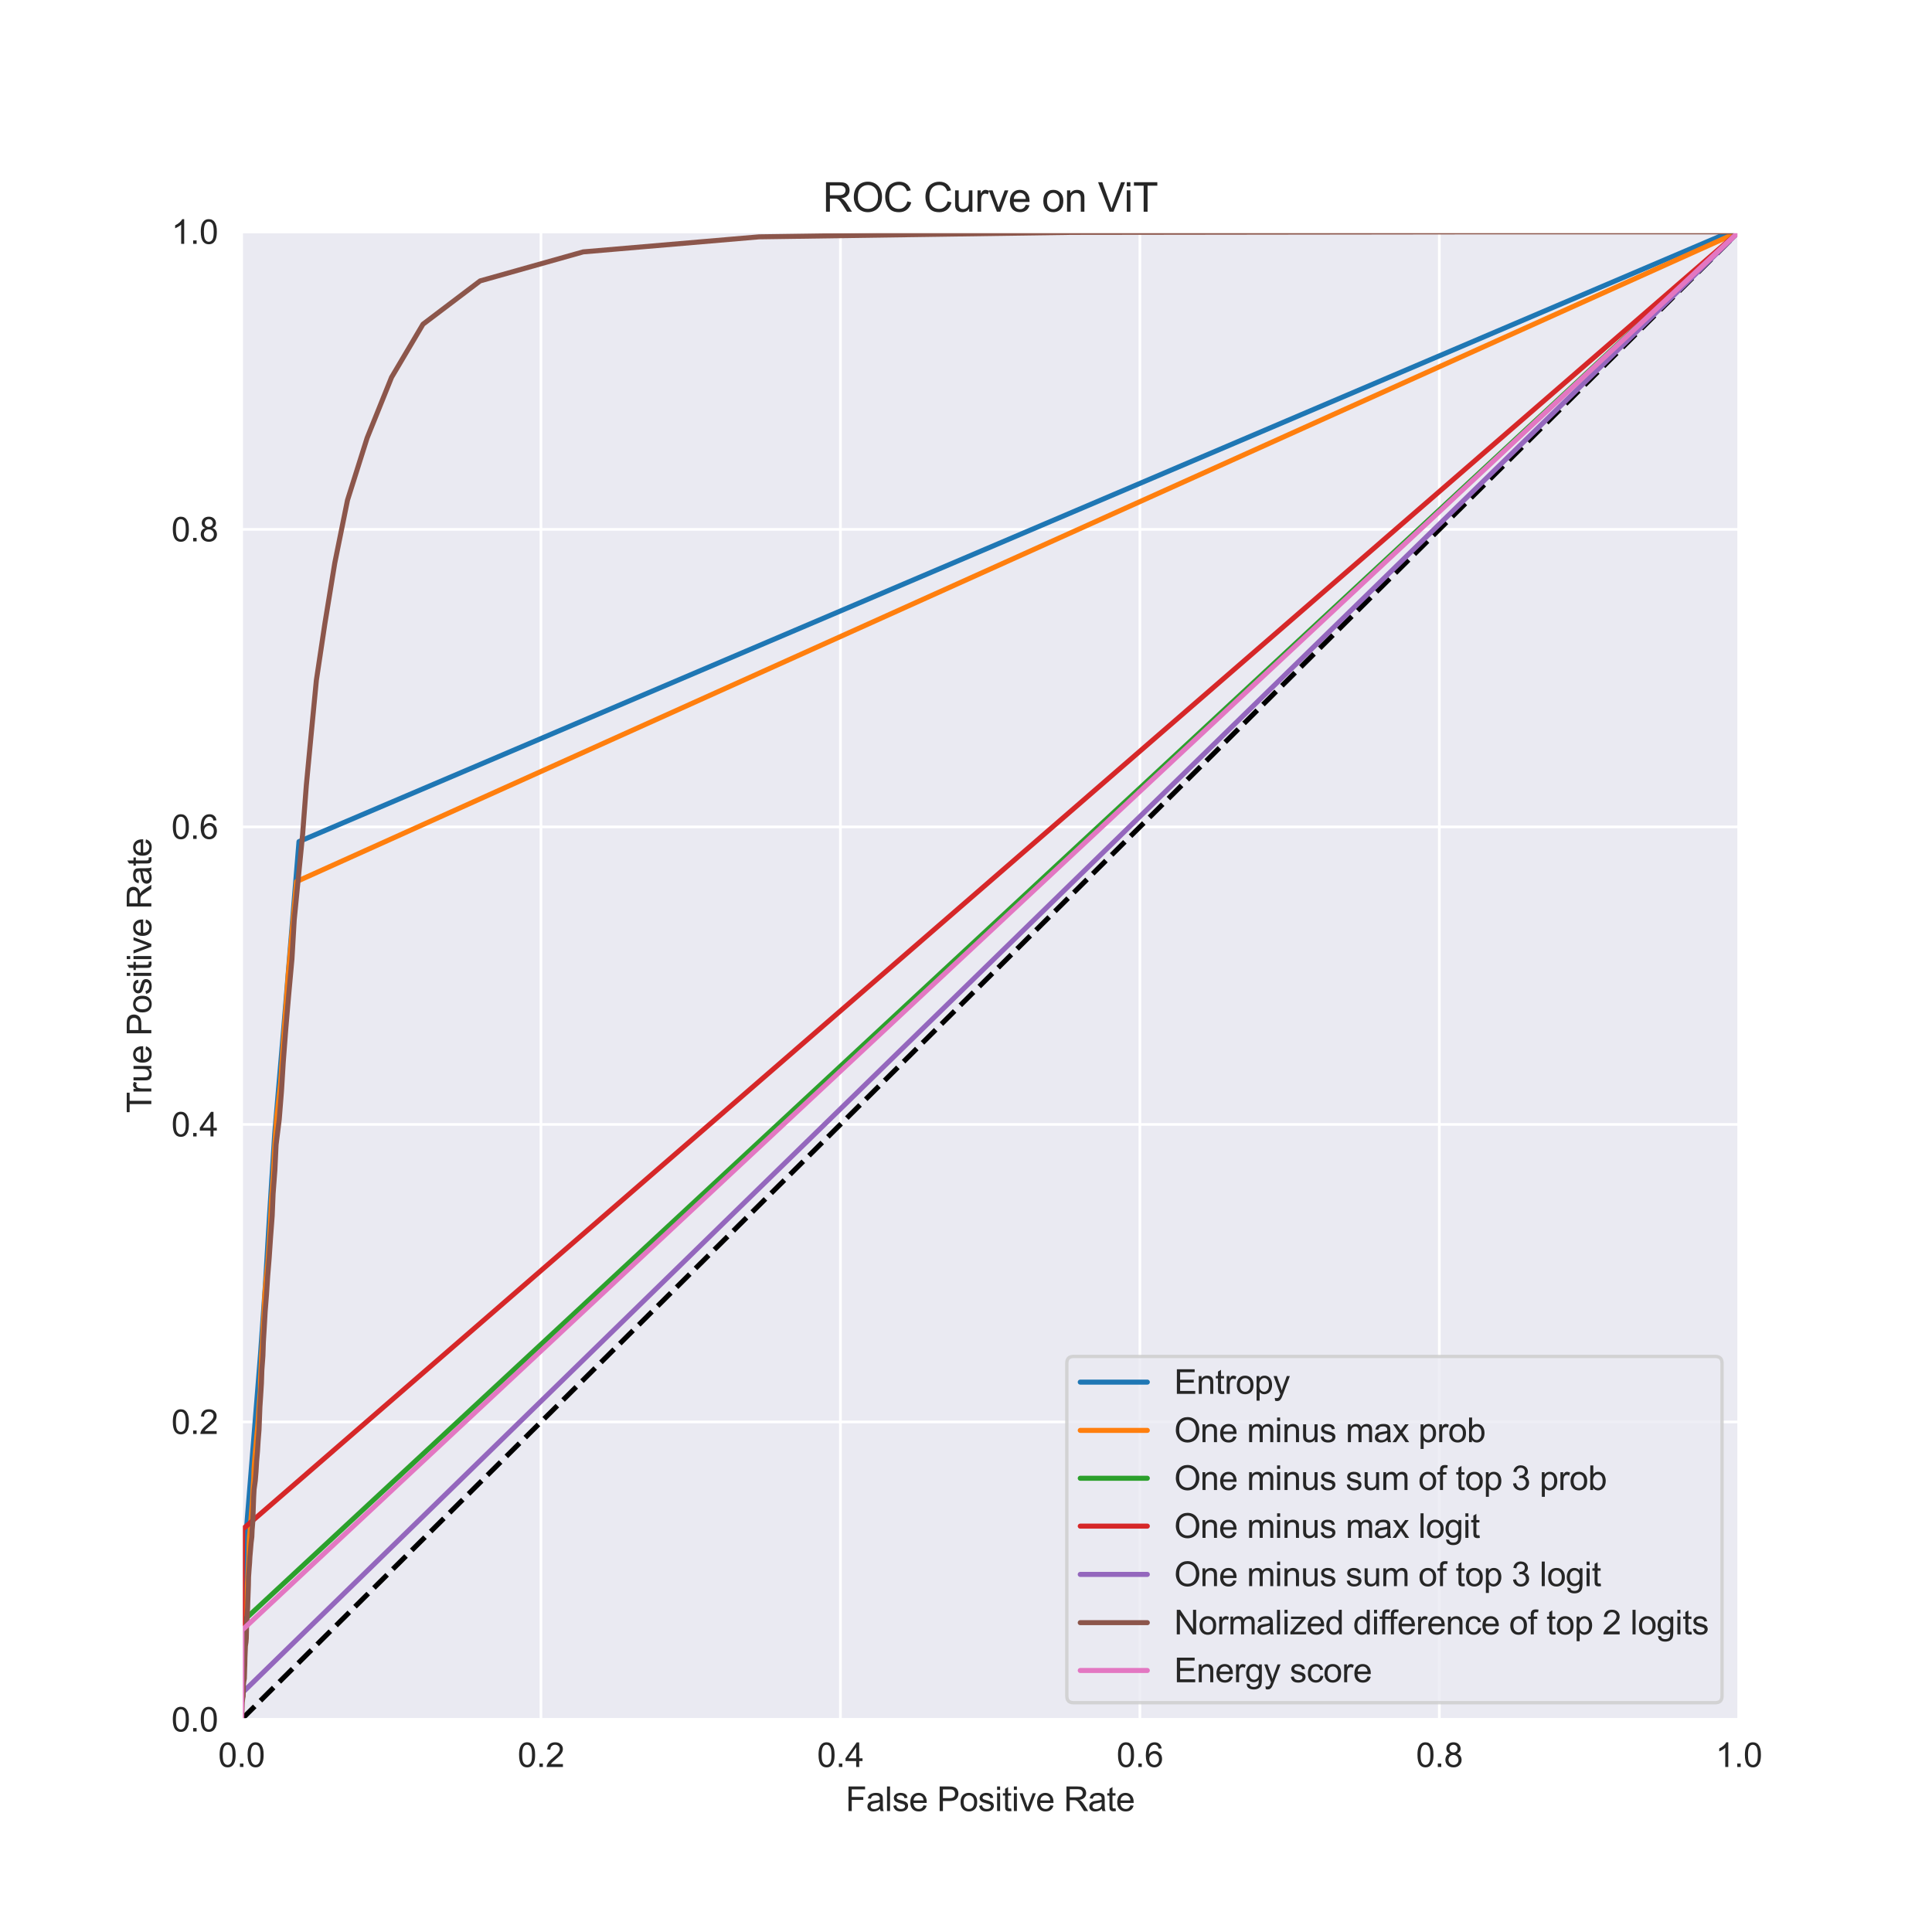 <?xml version="1.0" encoding="utf-8" standalone="no"?>
<!DOCTYPE svg PUBLIC "-//W3C//DTD SVG 1.1//EN"
  "http://www.w3.org/Graphics/SVG/1.1/DTD/svg11.dtd">
<svg xmlns:xlink="http://www.w3.org/1999/xlink" width="576pt" height="576pt" viewBox="0 0 576 576" xmlns="http://www.w3.org/2000/svg" version="1.1">
 <defs>
  <style type="text/css">*{stroke-linejoin: round; stroke-linecap: butt}</style>
 </defs>
 <g id="figure_1">
  <g id="patch_1">
   <path d="M 0 576 
L 576 576 
L 576 0 
L 0 0 
z
" style="fill: #ffffff"/>
  </g>
  <g id="axes_1">
   <g id="patch_2">
    <path d="M 72 512.64 
L 518.4 512.64 
L 518.4 69.12 
L 72 69.12 
z
" style="fill: #eaeaf2"/>
   </g>
   <g id="matplotlib.axis_1">
    <g id="xtick_1">
     <g id="line2d_1">
      <path d="M 72 512.64 
L 72 69.12 
" clip-path="url(#pfc537659c2)" style="fill: none; stroke: #ffffff; stroke-width: 0.8; stroke-linecap: round"/>
     </g>
     <g id="text_1">
      <!-- 0.0 -->
      <g style="fill: #262626" transform="translate(65.05 526.798) scale(0.1 -0.1)">
       <defs>
        <path id="ArialMT-30" d="M 266 2259 
Q 266 3072 433 3567 
Q 600 4063 929 4331 
Q 1259 4600 1759 4600 
Q 2128 4600 2406 4451 
Q 2684 4303 2865 4023 
Q 3047 3744 3150 3342 
Q 3253 2941 3253 2259 
Q 3253 1453 3087 958 
Q 2922 463 2592 192 
Q 2263 -78 1759 -78 
Q 1097 -78 719 397 
Q 266 969 266 2259 
z
M 844 2259 
Q 844 1131 1108 757 
Q 1372 384 1759 384 
Q 2147 384 2411 759 
Q 2675 1134 2675 2259 
Q 2675 3391 2411 3762 
Q 2147 4134 1753 4134 
Q 1366 4134 1134 3806 
Q 844 3388 844 2259 
z
" transform="scale(0.016)"/>
        <path id="ArialMT-2e" d="M 581 0 
L 581 641 
L 1222 641 
L 1222 0 
L 581 0 
z
" transform="scale(0.016)"/>
       </defs>
       <use xlink:href="#ArialMT-30"/>
       <use xlink:href="#ArialMT-2e" x="55.615"/>
       <use xlink:href="#ArialMT-30" x="83.398"/>
      </g>
     </g>
    </g>
    <g id="xtick_2">
     <g id="line2d_2">
      <path d="M 161.28 512.64 
L 161.28 69.12 
" clip-path="url(#pfc537659c2)" style="fill: none; stroke: #ffffff; stroke-width: 0.8; stroke-linecap: round"/>
     </g>
     <g id="text_2">
      <!-- 0.2 -->
      <g style="fill: #262626" transform="translate(154.33 526.798) scale(0.1 -0.1)">
       <defs>
        <path id="ArialMT-32" d="M 3222 541 
L 3222 0 
L 194 0 
Q 188 203 259 391 
Q 375 700 629 1000 
Q 884 1300 1366 1694 
Q 2113 2306 2375 2664 
Q 2638 3022 2638 3341 
Q 2638 3675 2398 3904 
Q 2159 4134 1775 4134 
Q 1369 4134 1125 3890 
Q 881 3647 878 3216 
L 300 3275 
Q 359 3922 746 4261 
Q 1134 4600 1788 4600 
Q 2447 4600 2831 4234 
Q 3216 3869 3216 3328 
Q 3216 3053 3103 2787 
Q 2991 2522 2730 2228 
Q 2469 1934 1863 1422 
Q 1356 997 1212 845 
Q 1069 694 975 541 
L 3222 541 
z
" transform="scale(0.016)"/>
       </defs>
       <use xlink:href="#ArialMT-30"/>
       <use xlink:href="#ArialMT-2e" x="55.615"/>
       <use xlink:href="#ArialMT-32" x="83.398"/>
      </g>
     </g>
    </g>
    <g id="xtick_3">
     <g id="line2d_3">
      <path d="M 250.56 512.64 
L 250.56 69.12 
" clip-path="url(#pfc537659c2)" style="fill: none; stroke: #ffffff; stroke-width: 0.8; stroke-linecap: round"/>
     </g>
     <g id="text_3">
      <!-- 0.4 -->
      <g style="fill: #262626" transform="translate(243.61 526.798) scale(0.1 -0.1)">
       <defs>
        <path id="ArialMT-34" d="M 2069 0 
L 2069 1097 
L 81 1097 
L 81 1613 
L 2172 4581 
L 2631 4581 
L 2631 1613 
L 3250 1613 
L 3250 1097 
L 2631 1097 
L 2631 0 
L 2069 0 
z
M 2069 1613 
L 2069 3678 
L 634 1613 
L 2069 1613 
z
" transform="scale(0.016)"/>
       </defs>
       <use xlink:href="#ArialMT-30"/>
       <use xlink:href="#ArialMT-2e" x="55.615"/>
       <use xlink:href="#ArialMT-34" x="83.398"/>
      </g>
     </g>
    </g>
    <g id="xtick_4">
     <g id="line2d_4">
      <path d="M 339.84 512.64 
L 339.84 69.12 
" clip-path="url(#pfc537659c2)" style="fill: none; stroke: #ffffff; stroke-width: 0.8; stroke-linecap: round"/>
     </g>
     <g id="text_4">
      <!-- 0.6 -->
      <g style="fill: #262626" transform="translate(332.89 526.798) scale(0.1 -0.1)">
       <defs>
        <path id="ArialMT-36" d="M 3184 3459 
L 2625 3416 
Q 2550 3747 2413 3897 
Q 2184 4138 1850 4138 
Q 1581 4138 1378 3988 
Q 1113 3794 959 3422 
Q 806 3050 800 2363 
Q 1003 2672 1297 2822 
Q 1591 2972 1913 2972 
Q 2475 2972 2870 2558 
Q 3266 2144 3266 1488 
Q 3266 1056 3080 686 
Q 2894 316 2569 119 
Q 2244 -78 1831 -78 
Q 1128 -78 684 439 
Q 241 956 241 2144 
Q 241 3472 731 4075 
Q 1159 4600 1884 4600 
Q 2425 4600 2770 4297 
Q 3116 3994 3184 3459 
z
M 888 1484 
Q 888 1194 1011 928 
Q 1134 663 1356 523 
Q 1578 384 1822 384 
Q 2178 384 2434 671 
Q 2691 959 2691 1453 
Q 2691 1928 2437 2201 
Q 2184 2475 1800 2475 
Q 1419 2475 1153 2201 
Q 888 1928 888 1484 
z
" transform="scale(0.016)"/>
       </defs>
       <use xlink:href="#ArialMT-30"/>
       <use xlink:href="#ArialMT-2e" x="55.615"/>
       <use xlink:href="#ArialMT-36" x="83.398"/>
      </g>
     </g>
    </g>
    <g id="xtick_5">
     <g id="line2d_5">
      <path d="M 429.12 512.64 
L 429.12 69.12 
" clip-path="url(#pfc537659c2)" style="fill: none; stroke: #ffffff; stroke-width: 0.8; stroke-linecap: round"/>
     </g>
     <g id="text_5">
      <!-- 0.8 -->
      <g style="fill: #262626" transform="translate(422.17 526.798) scale(0.1 -0.1)">
       <defs>
        <path id="ArialMT-38" d="M 1131 2484 
Q 781 2613 612 2850 
Q 444 3088 444 3419 
Q 444 3919 803 4259 
Q 1163 4600 1759 4600 
Q 2359 4600 2725 4251 
Q 3091 3903 3091 3403 
Q 3091 3084 2923 2848 
Q 2756 2613 2416 2484 
Q 2838 2347 3058 2040 
Q 3278 1734 3278 1309 
Q 3278 722 2862 322 
Q 2447 -78 1769 -78 
Q 1091 -78 675 323 
Q 259 725 259 1325 
Q 259 1772 486 2073 
Q 713 2375 1131 2484 
z
M 1019 3438 
Q 1019 3113 1228 2906 
Q 1438 2700 1772 2700 
Q 2097 2700 2305 2904 
Q 2513 3109 2513 3406 
Q 2513 3716 2298 3927 
Q 2084 4138 1766 4138 
Q 1444 4138 1231 3931 
Q 1019 3725 1019 3438 
z
M 838 1322 
Q 838 1081 952 856 
Q 1066 631 1291 507 
Q 1516 384 1775 384 
Q 2178 384 2440 643 
Q 2703 903 2703 1303 
Q 2703 1709 2433 1975 
Q 2163 2241 1756 2241 
Q 1359 2241 1098 1978 
Q 838 1716 838 1322 
z
" transform="scale(0.016)"/>
       </defs>
       <use xlink:href="#ArialMT-30"/>
       <use xlink:href="#ArialMT-2e" x="55.615"/>
       <use xlink:href="#ArialMT-38" x="83.398"/>
      </g>
     </g>
    </g>
    <g id="xtick_6">
     <g id="line2d_6">
      <path d="M 518.4 512.64 
L 518.4 69.12 
" clip-path="url(#pfc537659c2)" style="fill: none; stroke: #ffffff; stroke-width: 0.8; stroke-linecap: round"/>
     </g>
     <g id="text_6">
      <!-- 1.0 -->
      <g style="fill: #262626" transform="translate(511.45 526.798) scale(0.1 -0.1)">
       <defs>
        <path id="ArialMT-31" d="M 2384 0 
L 1822 0 
L 1822 3584 
Q 1619 3391 1289 3197 
Q 959 3003 697 2906 
L 697 3450 
Q 1169 3672 1522 3987 
Q 1875 4303 2022 4600 
L 2384 4600 
L 2384 0 
z
" transform="scale(0.016)"/>
       </defs>
       <use xlink:href="#ArialMT-31"/>
       <use xlink:href="#ArialMT-2e" x="55.615"/>
       <use xlink:href="#ArialMT-30" x="83.398"/>
      </g>
     </g>
    </g>
    <g id="text_7">
     <!-- False Positive Rate -->
     <g style="fill: #262626" transform="translate(252.128 539.943) scale(0.1 -0.1)">
      <defs>
       <path id="ArialMT-46" d="M 525 0 
L 525 4581 
L 3616 4581 
L 3616 4041 
L 1131 4041 
L 1131 2622 
L 3281 2622 
L 3281 2081 
L 1131 2081 
L 1131 0 
L 525 0 
z
" transform="scale(0.016)"/>
       <path id="ArialMT-61" d="M 2588 409 
Q 2275 144 1986 34 
Q 1697 -75 1366 -75 
Q 819 -75 525 192 
Q 231 459 231 875 
Q 231 1119 342 1320 
Q 453 1522 633 1644 
Q 813 1766 1038 1828 
Q 1203 1872 1538 1913 
Q 2219 1994 2541 2106 
Q 2544 2222 2544 2253 
Q 2544 2597 2384 2738 
Q 2169 2928 1744 2928 
Q 1347 2928 1158 2789 
Q 969 2650 878 2297 
L 328 2372 
Q 403 2725 575 2942 
Q 747 3159 1072 3276 
Q 1397 3394 1825 3394 
Q 2250 3394 2515 3294 
Q 2781 3194 2906 3042 
Q 3031 2891 3081 2659 
Q 3109 2516 3109 2141 
L 3109 1391 
Q 3109 606 3145 398 
Q 3181 191 3288 0 
L 2700 0 
Q 2613 175 2588 409 
z
M 2541 1666 
Q 2234 1541 1622 1453 
Q 1275 1403 1131 1340 
Q 988 1278 909 1158 
Q 831 1038 831 891 
Q 831 666 1001 516 
Q 1172 366 1500 366 
Q 1825 366 2078 508 
Q 2331 650 2450 897 
Q 2541 1088 2541 1459 
L 2541 1666 
z
" transform="scale(0.016)"/>
       <path id="ArialMT-6c" d="M 409 0 
L 409 4581 
L 972 4581 
L 972 0 
L 409 0 
z
" transform="scale(0.016)"/>
       <path id="ArialMT-73" d="M 197 991 
L 753 1078 
Q 800 744 1014 566 
Q 1228 388 1613 388 
Q 2000 388 2187 545 
Q 2375 703 2375 916 
Q 2375 1106 2209 1216 
Q 2094 1291 1634 1406 
Q 1016 1563 777 1677 
Q 538 1791 414 1992 
Q 291 2194 291 2438 
Q 291 2659 392 2848 
Q 494 3038 669 3163 
Q 800 3259 1026 3326 
Q 1253 3394 1513 3394 
Q 1903 3394 2198 3281 
Q 2494 3169 2634 2976 
Q 2775 2784 2828 2463 
L 2278 2388 
Q 2241 2644 2061 2787 
Q 1881 2931 1553 2931 
Q 1166 2931 1000 2803 
Q 834 2675 834 2503 
Q 834 2394 903 2306 
Q 972 2216 1119 2156 
Q 1203 2125 1616 2013 
Q 2213 1853 2448 1751 
Q 2684 1650 2818 1456 
Q 2953 1263 2953 975 
Q 2953 694 2789 445 
Q 2625 197 2315 61 
Q 2006 -75 1616 -75 
Q 969 -75 630 194 
Q 291 463 197 991 
z
" transform="scale(0.016)"/>
       <path id="ArialMT-65" d="M 2694 1069 
L 3275 997 
Q 3138 488 2766 206 
Q 2394 -75 1816 -75 
Q 1088 -75 661 373 
Q 234 822 234 1631 
Q 234 2469 665 2931 
Q 1097 3394 1784 3394 
Q 2450 3394 2872 2941 
Q 3294 2488 3294 1666 
Q 3294 1616 3291 1516 
L 816 1516 
Q 847 969 1125 678 
Q 1403 388 1819 388 
Q 2128 388 2347 550 
Q 2566 713 2694 1069 
z
M 847 1978 
L 2700 1978 
Q 2663 2397 2488 2606 
Q 2219 2931 1791 2931 
Q 1403 2931 1139 2672 
Q 875 2413 847 1978 
z
" transform="scale(0.016)"/>
       <path id="ArialMT-20" transform="scale(0.016)"/>
       <path id="ArialMT-50" d="M 494 0 
L 494 4581 
L 2222 4581 
Q 2678 4581 2919 4538 
Q 3256 4481 3484 4323 
Q 3713 4166 3852 3881 
Q 3991 3597 3991 3256 
Q 3991 2672 3619 2267 
Q 3247 1863 2275 1863 
L 1100 1863 
L 1100 0 
L 494 0 
z
M 1100 2403 
L 2284 2403 
Q 2872 2403 3119 2622 
Q 3366 2841 3366 3238 
Q 3366 3525 3220 3729 
Q 3075 3934 2838 4000 
Q 2684 4041 2272 4041 
L 1100 4041 
L 1100 2403 
z
" transform="scale(0.016)"/>
       <path id="ArialMT-6f" d="M 213 1659 
Q 213 2581 725 3025 
Q 1153 3394 1769 3394 
Q 2453 3394 2887 2945 
Q 3322 2497 3322 1706 
Q 3322 1066 3130 698 
Q 2938 331 2570 128 
Q 2203 -75 1769 -75 
Q 1072 -75 642 372 
Q 213 819 213 1659 
z
M 791 1659 
Q 791 1022 1069 705 
Q 1347 388 1769 388 
Q 2188 388 2466 706 
Q 2744 1025 2744 1678 
Q 2744 2294 2464 2611 
Q 2184 2928 1769 2928 
Q 1347 2928 1069 2612 
Q 791 2297 791 1659 
z
" transform="scale(0.016)"/>
       <path id="ArialMT-69" d="M 425 3934 
L 425 4581 
L 988 4581 
L 988 3934 
L 425 3934 
z
M 425 0 
L 425 3319 
L 988 3319 
L 988 0 
L 425 0 
z
" transform="scale(0.016)"/>
       <path id="ArialMT-74" d="M 1650 503 
L 1731 6 
Q 1494 -44 1306 -44 
Q 1000 -44 831 53 
Q 663 150 594 308 
Q 525 466 525 972 
L 525 2881 
L 113 2881 
L 113 3319 
L 525 3319 
L 525 4141 
L 1084 4478 
L 1084 3319 
L 1650 3319 
L 1650 2881 
L 1084 2881 
L 1084 941 
Q 1084 700 1114 631 
Q 1144 563 1211 522 
Q 1278 481 1403 481 
Q 1497 481 1650 503 
z
" transform="scale(0.016)"/>
       <path id="ArialMT-76" d="M 1344 0 
L 81 3319 
L 675 3319 
L 1388 1331 
Q 1503 1009 1600 663 
Q 1675 925 1809 1294 
L 2547 3319 
L 3125 3319 
L 1869 0 
L 1344 0 
z
" transform="scale(0.016)"/>
       <path id="ArialMT-52" d="M 503 0 
L 503 4581 
L 2534 4581 
Q 3147 4581 3465 4457 
Q 3784 4334 3975 4021 
Q 4166 3709 4166 3331 
Q 4166 2844 3850 2509 
Q 3534 2175 2875 2084 
Q 3116 1969 3241 1856 
Q 3506 1613 3744 1247 
L 4541 0 
L 3778 0 
L 3172 953 
Q 2906 1366 2734 1584 
Q 2563 1803 2427 1890 
Q 2291 1978 2150 2013 
Q 2047 2034 1813 2034 
L 1109 2034 
L 1109 0 
L 503 0 
z
M 1109 2559 
L 2413 2559 
Q 2828 2559 3062 2645 
Q 3297 2731 3419 2920 
Q 3541 3109 3541 3331 
Q 3541 3656 3305 3865 
Q 3069 4075 2559 4075 
L 1109 4075 
L 1109 2559 
z
" transform="scale(0.016)"/>
      </defs>
      <use xlink:href="#ArialMT-46"/>
      <use xlink:href="#ArialMT-61" x="61.084"/>
      <use xlink:href="#ArialMT-6c" x="116.699"/>
      <use xlink:href="#ArialMT-73" x="138.916"/>
      <use xlink:href="#ArialMT-65" x="188.916"/>
      <use xlink:href="#ArialMT-20" x="244.531"/>
      <use xlink:href="#ArialMT-50" x="272.314"/>
      <use xlink:href="#ArialMT-6f" x="339.014"/>
      <use xlink:href="#ArialMT-73" x="394.629"/>
      <use xlink:href="#ArialMT-69" x="444.629"/>
      <use xlink:href="#ArialMT-74" x="466.846"/>
      <use xlink:href="#ArialMT-69" x="494.629"/>
      <use xlink:href="#ArialMT-76" x="516.846"/>
      <use xlink:href="#ArialMT-65" x="566.846"/>
      <use xlink:href="#ArialMT-20" x="622.461"/>
      <use xlink:href="#ArialMT-52" x="650.244"/>
      <use xlink:href="#ArialMT-61" x="722.461"/>
      <use xlink:href="#ArialMT-74" x="778.076"/>
      <use xlink:href="#ArialMT-65" x="805.859"/>
     </g>
    </g>
   </g>
   <g id="matplotlib.axis_2">
    <g id="ytick_1">
     <g id="line2d_7">
      <path d="M 72 512.64 
L 518.4 512.64 
" clip-path="url(#pfc537659c2)" style="fill: none; stroke: #ffffff; stroke-width: 0.8; stroke-linecap: round"/>
     </g>
     <g id="text_8">
      <!-- 0.0 -->
      <g style="fill: #262626" transform="translate(51.1 516.219) scale(0.1 -0.1)">
       <use xlink:href="#ArialMT-30"/>
       <use xlink:href="#ArialMT-2e" x="55.615"/>
       <use xlink:href="#ArialMT-30" x="83.398"/>
      </g>
     </g>
    </g>
    <g id="ytick_2">
     <g id="line2d_8">
      <path d="M 72 423.936 
L 518.4 423.936 
" clip-path="url(#pfc537659c2)" style="fill: none; stroke: #ffffff; stroke-width: 0.8; stroke-linecap: round"/>
     </g>
     <g id="text_9">
      <!-- 0.2 -->
      <g style="fill: #262626" transform="translate(51.1 427.515) scale(0.1 -0.1)">
       <use xlink:href="#ArialMT-30"/>
       <use xlink:href="#ArialMT-2e" x="55.615"/>
       <use xlink:href="#ArialMT-32" x="83.398"/>
      </g>
     </g>
    </g>
    <g id="ytick_3">
     <g id="line2d_9">
      <path d="M 72 335.232 
L 518.4 335.232 
" clip-path="url(#pfc537659c2)" style="fill: none; stroke: #ffffff; stroke-width: 0.8; stroke-linecap: round"/>
     </g>
     <g id="text_10">
      <!-- 0.4 -->
      <g style="fill: #262626" transform="translate(51.1 338.811) scale(0.1 -0.1)">
       <use xlink:href="#ArialMT-30"/>
       <use xlink:href="#ArialMT-2e" x="55.615"/>
       <use xlink:href="#ArialMT-34" x="83.398"/>
      </g>
     </g>
    </g>
    <g id="ytick_4">
     <g id="line2d_10">
      <path d="M 72 246.528 
L 518.4 246.528 
" clip-path="url(#pfc537659c2)" style="fill: none; stroke: #ffffff; stroke-width: 0.8; stroke-linecap: round"/>
     </g>
     <g id="text_11">
      <!-- 0.6 -->
      <g style="fill: #262626" transform="translate(51.1 250.107) scale(0.1 -0.1)">
       <use xlink:href="#ArialMT-30"/>
       <use xlink:href="#ArialMT-2e" x="55.615"/>
       <use xlink:href="#ArialMT-36" x="83.398"/>
      </g>
     </g>
    </g>
    <g id="ytick_5">
     <g id="line2d_11">
      <path d="M 72 157.824 
L 518.4 157.824 
" clip-path="url(#pfc537659c2)" style="fill: none; stroke: #ffffff; stroke-width: 0.8; stroke-linecap: round"/>
     </g>
     <g id="text_12">
      <!-- 0.8 -->
      <g style="fill: #262626" transform="translate(51.1 161.403) scale(0.1 -0.1)">
       <use xlink:href="#ArialMT-30"/>
       <use xlink:href="#ArialMT-2e" x="55.615"/>
       <use xlink:href="#ArialMT-38" x="83.398"/>
      </g>
     </g>
    </g>
    <g id="ytick_6">
     <g id="line2d_12">
      <path d="M 72 69.12 
L 518.4 69.12 
" clip-path="url(#pfc537659c2)" style="fill: none; stroke: #ffffff; stroke-width: 0.8; stroke-linecap: round"/>
     </g>
     <g id="text_13">
      <!-- 1.0 -->
      <g style="fill: #262626" transform="translate(51.1 72.699) scale(0.1 -0.1)">
       <use xlink:href="#ArialMT-31"/>
       <use xlink:href="#ArialMT-2e" x="55.615"/>
       <use xlink:href="#ArialMT-30" x="83.398"/>
      </g>
     </g>
    </g>
    <g id="text_14">
     <!-- True Positive Rate -->
     <g style="fill: #262626" transform="translate(45.112 331.818) rotate(-90) scale(0.1 -0.1)">
      <defs>
       <path id="ArialMT-54" d="M 1659 0 
L 1659 4041 
L 150 4041 
L 150 4581 
L 3781 4581 
L 3781 4041 
L 2266 4041 
L 2266 0 
L 1659 0 
z
" transform="scale(0.016)"/>
       <path id="ArialMT-72" d="M 416 0 
L 416 3319 
L 922 3319 
L 922 2816 
Q 1116 3169 1280 3281 
Q 1444 3394 1641 3394 
Q 1925 3394 2219 3213 
L 2025 2691 
Q 1819 2813 1613 2813 
Q 1428 2813 1281 2702 
Q 1134 2591 1072 2394 
Q 978 2094 978 1738 
L 978 0 
L 416 0 
z
" transform="scale(0.016)"/>
       <path id="ArialMT-75" d="M 2597 0 
L 2597 488 
Q 2209 -75 1544 -75 
Q 1250 -75 995 37 
Q 741 150 617 320 
Q 494 491 444 738 
Q 409 903 409 1263 
L 409 3319 
L 972 3319 
L 972 1478 
Q 972 1038 1006 884 
Q 1059 663 1231 536 
Q 1403 409 1656 409 
Q 1909 409 2131 539 
Q 2353 669 2445 892 
Q 2538 1116 2538 1541 
L 2538 3319 
L 3100 3319 
L 3100 0 
L 2597 0 
z
" transform="scale(0.016)"/>
      </defs>
      <use xlink:href="#ArialMT-54"/>
      <use xlink:href="#ArialMT-72" x="57.334"/>
      <use xlink:href="#ArialMT-75" x="90.635"/>
      <use xlink:href="#ArialMT-65" x="146.25"/>
      <use xlink:href="#ArialMT-20" x="201.865"/>
      <use xlink:href="#ArialMT-50" x="229.648"/>
      <use xlink:href="#ArialMT-6f" x="296.348"/>
      <use xlink:href="#ArialMT-73" x="351.963"/>
      <use xlink:href="#ArialMT-69" x="401.963"/>
      <use xlink:href="#ArialMT-74" x="424.18"/>
      <use xlink:href="#ArialMT-69" x="451.963"/>
      <use xlink:href="#ArialMT-76" x="474.18"/>
      <use xlink:href="#ArialMT-65" x="524.18"/>
      <use xlink:href="#ArialMT-20" x="579.795"/>
      <use xlink:href="#ArialMT-52" x="607.578"/>
      <use xlink:href="#ArialMT-61" x="679.795"/>
      <use xlink:href="#ArialMT-74" x="735.41"/>
      <use xlink:href="#ArialMT-65" x="763.193"/>
     </g>
    </g>
   </g>
   <g id="PolyCollection_1">
    <path d="M 72 512.533 
L 72 512.639 
L 72.045 509.622 
L 72.045 504.764 
L 72.045 504.764 
L 72 512.533 
z
" clip-path="url(#pfc537659c2)" style="fill: #1f77b4; fill-opacity: 0.2; stroke: #1f77b4; stroke-opacity: 0.2"/>
    <path d="M 515.9 69.12 
L 515.9 69.12 
L 515.9 69.12 
L 515.9 69.12 
z
" clip-path="url(#pfc537659c2)" style="fill: #1f77b4; fill-opacity: 0.2; stroke: #1f77b4; stroke-opacity: 0.2"/>
   </g>
   <g id="PolyCollection_2">
    <path d="M 72 511.95 
L 72 512.47 
L 72.045 508.566 
L 72.134 507.4 
L 72.179 504.562 
L 72.268 502.249 
L 72.268 500.766 
L 72.268 500.766 
L 72.179 503.484 
L 72.134 505.727 
L 72.045 508.002 
L 72 511.95 
z
" clip-path="url(#pfc537659c2)" style="fill: #ff7f0e; fill-opacity: 0.2; stroke: #ff7f0e; stroke-opacity: 0.2"/>
    <path d="M 74.187 463.371 
L 74.187 465.912 
L 74.187 463.371 
L 74.187 463.371 
z
" clip-path="url(#pfc537659c2)" style="fill: #ff7f0e; fill-opacity: 0.2; stroke: #ff7f0e; stroke-opacity: 0.2"/>
   </g>
   <g id="PolyCollection_3">
    <path d="M 72 512.588 
L 72 512.639 
L 72.045 511.411 
L 72.045 507.223 
L 72.045 507.223 
L 72 512.588 
z
" clip-path="url(#pfc537659c2)" style="fill: #2ca02c; fill-opacity: 0.2; stroke: #2ca02c; stroke-opacity: 0.2"/>
    <path d="M 518.4 69.12 
L 518.4 69.12 
L 518.4 69.12 
L 518.4 69.12 
z
" clip-path="url(#pfc537659c2)" style="fill: #2ca02c; fill-opacity: 0.2; stroke: #2ca02c; stroke-opacity: 0.2"/>
   </g>
   <g id="PolyCollection_4">
    <defs>
     <path id="m43e3da92d1" d="M 72 -63.739 
L 72 -63.543 
L 72.045 -66.309 
L 72.089 -71.51 
L 72.134 -80.951 
L 72.134 -90.628 
L 72.134 -90.628 
L 72.089 -75.009 
L 72.045 -67.662 
L 72 -63.739 
z
" style="stroke: #d62728; stroke-opacity: 0.2"/>
    </defs>
    <g clip-path="url(#pfc537659c2)">
     <use xlink:href="#m43e3da92d1" x="0" y="576" style="fill: #d62728; fill-opacity: 0.2; stroke: #d62728; stroke-opacity: 0.2"/>
    </g>
   </g>
   <g id="PolyCollection_5">
    <path d="M 72 511.909 
L 72 512.208 
L 72 511.909 
L 72 511.909 
z
" clip-path="url(#pfc537659c2)" style="fill: #9467bd; fill-opacity: 0.2; stroke: #9467bd; stroke-opacity: 0.2"/>
    <path d="M 72.089 501.767 
L 72.089 507.242 
L 72.089 501.767 
L 72.089 501.767 
z
" clip-path="url(#pfc537659c2)" style="fill: #9467bd; fill-opacity: 0.2; stroke: #9467bd; stroke-opacity: 0.2"/>
   </g>
   <g id="PolyCollection_6">
    <path d="M 72.134 510.321 
L 72.134 511.195 
L 72.179 509.485 
L 72.223 507.913 
L 72.223 507.235 
L 72.223 507.235 
L 72.179 508.655 
L 72.134 510.321 
z
" clip-path="url(#pfc537659c2)" style="fill: #8c564b; fill-opacity: 0.2; stroke: #8c564b; stroke-opacity: 0.2"/>
    <path d="M 72.536 503.111 
L 72.536 504.809 
L 72.536 503.111 
L 72.536 503.111 
z
" clip-path="url(#pfc537659c2)" style="fill: #8c564b; fill-opacity: 0.2; stroke: #8c564b; stroke-opacity: 0.2"/>
    <path d="M 72.893 498.428 
L 72.893 499.48 
L 72.893 498.428 
L 72.893 498.428 
z
" clip-path="url(#pfc537659c2)" style="fill: #8c564b; fill-opacity: 0.2; stroke: #8c564b; stroke-opacity: 0.2"/>
    <path d="M 73.027 492.948 
L 73.027 495.235 
L 73.027 492.948 
L 73.027 492.948 
z
" clip-path="url(#pfc537659c2)" style="fill: #8c564b; fill-opacity: 0.2; stroke: #8c564b; stroke-opacity: 0.2"/>
    <path d="M 73.473 486.13 
L 73.473 487.334 
L 73.473 486.13 
L 73.473 486.13 
z
" clip-path="url(#pfc537659c2)" style="fill: #8c564b; fill-opacity: 0.2; stroke: #8c564b; stroke-opacity: 0.2"/>
    <path d="M 73.964 474.276 
L 73.964 475.929 
L 73.964 474.276 
L 73.964 474.276 
z
" clip-path="url(#pfc537659c2)" style="fill: #8c564b; fill-opacity: 0.2; stroke: #8c564b; stroke-opacity: 0.2"/>
    <path d="M 74.098 469.447 
L 74.098 471.019 
L 74.098 469.447 
L 74.098 469.447 
z
" clip-path="url(#pfc537659c2)" style="fill: #8c564b; fill-opacity: 0.2; stroke: #8c564b; stroke-opacity: 0.2"/>
    <path d="M 518.4 69.12 
L 518.4 69.12 
L 518.4 69.12 
L 518.4 69.12 
z
" clip-path="url(#pfc537659c2)" style="fill: #8c564b; fill-opacity: 0.2; stroke: #8c564b; stroke-opacity: 0.2"/>
   </g>
   <g id="PolyCollection_7">
    <path d="M 72 512.51 
L 72 512.611 
L 72 512.51 
L 72 512.51 
z
" clip-path="url(#pfc537659c2)" style="fill: #e377c2; fill-opacity: 0.2; stroke: #e377c2; stroke-opacity: 0.2"/>
    <path d="M 72.089 499.322 
L 72.089 508.376 
L 72.089 499.322 
L 72.089 499.322 
z
" clip-path="url(#pfc537659c2)" style="fill: #e377c2; fill-opacity: 0.2; stroke: #e377c2; stroke-opacity: 0.2"/>
   </g>
   <g id="line2d_13">
    <path d="M 72 512.64 
L 518.4 69.12 
" clip-path="url(#pfc537659c2)" style="fill: none; stroke-dasharray: 5.55,2.4; stroke-dashoffset: 0; stroke: #000000; stroke-width: 1.5"/>
   </g>
   <g id="line2d_14">
    <path d="M 72 512.598 
L 72.045 507.768 
L 72.179 499.949 
L 72.402 492.625 
L 72.714 484.179 
L 72.804 473.927 
L 73.428 456.547 
L 75.928 425.526 
L 77.669 403.743 
L 79.098 383.474 
L 80.348 362.47 
L 81.91 337.925 
L 84.633 306.067 
L 89.142 250.913 
L 515.9 69.12 
" clip-path="url(#pfc537659c2)" style="fill: none; stroke: #1f77b4; stroke-width: 1.5; stroke-linecap: round"/>
   </g>
   <g id="line2d_15">
    <path d="M 72 512.223 
L 72.045 508.284 
L 72.134 506.589 
L 72.179 504.023 
L 72.268 501.508 
L 72.536 498.492 
L 72.67 495.812 
L 72.937 493.138 
L 72.982 490.508 
L 73.205 487.854 
L 73.25 485.091 
L 73.339 482.411 
L 73.428 479.762 
L 73.607 476.886 
L 73.696 474.085 
L 73.83 471.323 
L 73.964 468.738 
L 74.187 464.642 
L 74.277 460.564 
L 74.411 457.903 
L 74.678 455.261 
L 74.857 452.543 
L 75.08 449.679 
L 75.303 446.91 
L 75.437 443.825 
L 75.66 440.897 
L 75.75 437.869 
L 75.973 434.771 
L 76.285 431.279 
L 76.553 428.225 
L 76.866 424.994 
L 77.089 421.661 
L 77.312 418.348 
L 77.625 414.749 
L 77.669 411.334 
L 77.848 407.608 
L 78.026 403.775 
L 78.294 399.574 
L 78.473 395.557 
L 78.741 390.995 
L 78.919 386.389 
L 79.321 381.662 
L 79.857 376.536 
L 80.258 370.758 
L 80.616 364.739 
L 80.928 358.016 
L 81.464 350.901 
L 81.865 342.645 
L 82.49 333.439 
L 83.651 322.934 
L 84.588 309.254 
L 85.928 290.646 
L 88.428 262.818 
L 518.4 69.12 
" clip-path="url(#pfc537659c2)" style="fill: none; stroke: #ff7f0e; stroke-width: 1.5; stroke-linecap: round"/>
   </g>
   <g id="line2d_16">
    <path d="M 72 512.618 
L 72.045 509.514 
L 72.134 501.242 
L 72.268 483.507 
L 518.4 69.12 
" clip-path="url(#pfc537659c2)" style="fill: none; stroke: #2ca02c; stroke-width: 1.5; stroke-linecap: round"/>
   </g>
   <g id="line2d_17">
    <path d="M 72 512.364 
L 72.045 509.07 
L 72.089 502.892 
L 72.134 490.46 
L 72.179 473.027 
L 72.357 455.926 
L 518.4 69.12 
" clip-path="url(#pfc537659c2)" style="fill: none; stroke: #d62728; stroke-width: 1.5; stroke-linecap: round"/>
   </g>
   <g id="line2d_18">
    <path d="M 72 512.07 
L 72.045 508.648 
L 72.089 504.839 
L 518.4 69.12 
" clip-path="url(#pfc537659c2)" style="fill: none; stroke: #9467bd; stroke-width: 1.5; stroke-linecap: round"/>
   </g>
   <g id="line2d_19">
    <path d="M 72 512.64 
L 72.089 511.905 
L 72.134 510.758 
L 72.179 509.07 
L 72.223 507.574 
L 72.357 506.374 
L 72.491 505.715 
L 72.536 503.936 
L 72.58 502.287 
L 72.67 501.368 
L 72.848 500.469 
L 72.893 498.954 
L 72.937 497.377 
L 72.982 496.369 
L 73.027 494.118 
L 73.116 491.953 
L 73.161 490.768 
L 73.339 489.596 
L 73.428 488.487 
L 73.473 486.732 
L 73.518 484.749 
L 73.607 483.526 
L 73.652 482.177 
L 73.741 480.84 
L 73.83 479.173 
L 73.875 477.494 
L 73.964 475.102 
L 74.053 472.717 
L 74.098 470.233 
L 74.277 467.597 
L 74.411 465.918 
L 74.5 464.22 
L 74.678 462.186 
L 74.857 460.026 
L 75.08 458.207 
L 75.169 456.085 
L 75.348 453.937 
L 75.437 451.618 
L 75.527 448.989 
L 75.616 446.562 
L 75.75 444.034 
L 76.107 441.468 
L 76.33 438.743 
L 76.509 435.702 
L 76.776 432.635 
L 76.955 429.657 
L 77.223 426.274 
L 77.357 422.821 
L 77.491 419.456 
L 77.714 416.086 
L 77.937 412.449 
L 78.071 408.482 
L 78.384 404.199 
L 78.517 400.201 
L 78.785 395.76 
L 79.053 391.065 
L 79.455 385.933 
L 79.812 380.477 
L 80.258 374.952 
L 80.66 369.003 
L 81.151 362.464 
L 81.419 355.963 
L 81.955 348.804 
L 82.312 341.27 
L 83.249 333.749 
L 83.919 325.348 
L 84.455 316.591 
L 85.213 306.638 
L 86.062 296.69 
L 87.044 285.894 
L 87.713 274.311 
L 88.963 261.544 
L 90.213 248.866 
L 91.329 234.141 
L 92.758 219.074 
L 94.32 202.835 
L 96.864 185.867 
L 99.811 167.841 
L 103.605 149.106 
L 109.453 130.573 
L 116.729 112.509 
L 126.104 96.663 
L 143.156 83.743 
L 173.868 75.095 
L 226.32 70.609 
L 319.529 69.272 
L 442.244 69.12 
L 518.4 69.12 
" clip-path="url(#pfc537659c2)" style="fill: none; stroke: #8c564b; stroke-width: 1.5; stroke-linecap: round"/>
   </g>
   <g id="line2d_20">
    <path d="M 72 512.565 
L 72.045 509.973 
L 72.089 504.266 
L 72.134 486.048 
L 518.4 69.12 
" clip-path="url(#pfc537659c2)" style="fill: none; stroke: #e377c2; stroke-width: 1.5; stroke-linecap: round"/>
   </g>
   <g id="patch_3">
    <path d="M 72 512.64 
L 72 69.12 
" style="fill: none; stroke: #ffffff; stroke-width: 0.8; stroke-linejoin: miter; stroke-linecap: square"/>
   </g>
   <g id="patch_4">
    <path d="M 518.4 512.64 
L 518.4 69.12 
" style="fill: none; stroke: #ffffff; stroke-width: 0.8; stroke-linejoin: miter; stroke-linecap: square"/>
   </g>
   <g id="patch_5">
    <path d="M 72 512.64 
L 518.4 512.64 
" style="fill: none; stroke: #ffffff; stroke-width: 0.8; stroke-linejoin: miter; stroke-linecap: square"/>
   </g>
   <g id="patch_6">
    <path d="M 72 69.12 
L 518.4 69.12 
" style="fill: none; stroke: #ffffff; stroke-width: 0.8; stroke-linejoin: miter; stroke-linecap: square"/>
   </g>
   <g id="text_15">
    <!-- ROC Curve on ViT -->
    <g style="fill: #262626" transform="translate(245.294 63.12) scale(0.12 -0.12)">
     <defs>
      <path id="ArialMT-4f" d="M 309 2231 
Q 309 3372 921 4017 
Q 1534 4663 2503 4663 
Q 3138 4663 3647 4359 
Q 4156 4056 4423 3514 
Q 4691 2972 4691 2284 
Q 4691 1588 4409 1038 
Q 4128 488 3612 205 
Q 3097 -78 2500 -78 
Q 1853 -78 1343 234 
Q 834 547 571 1087 
Q 309 1628 309 2231 
z
M 934 2222 
Q 934 1394 1379 917 
Q 1825 441 2497 441 
Q 3181 441 3623 922 
Q 4066 1403 4066 2288 
Q 4066 2847 3877 3264 
Q 3688 3681 3323 3911 
Q 2959 4141 2506 4141 
Q 1863 4141 1398 3698 
Q 934 3256 934 2222 
z
" transform="scale(0.016)"/>
      <path id="ArialMT-43" d="M 3763 1606 
L 4369 1453 
Q 4178 706 3683 314 
Q 3188 -78 2472 -78 
Q 1731 -78 1267 223 
Q 803 525 561 1097 
Q 319 1669 319 2325 
Q 319 3041 592 3573 
Q 866 4106 1370 4382 
Q 1875 4659 2481 4659 
Q 3169 4659 3637 4309 
Q 4106 3959 4291 3325 
L 3694 3184 
Q 3534 3684 3231 3912 
Q 2928 4141 2469 4141 
Q 1941 4141 1586 3887 
Q 1231 3634 1087 3207 
Q 944 2781 944 2328 
Q 944 1744 1114 1308 
Q 1284 872 1643 656 
Q 2003 441 2422 441 
Q 2931 441 3284 734 
Q 3638 1028 3763 1606 
z
" transform="scale(0.016)"/>
      <path id="ArialMT-6e" d="M 422 0 
L 422 3319 
L 928 3319 
L 928 2847 
Q 1294 3394 1984 3394 
Q 2284 3394 2536 3286 
Q 2788 3178 2913 3003 
Q 3038 2828 3088 2588 
Q 3119 2431 3119 2041 
L 3119 0 
L 2556 0 
L 2556 2019 
Q 2556 2363 2490 2533 
Q 2425 2703 2258 2804 
Q 2091 2906 1866 2906 
Q 1506 2906 1245 2678 
Q 984 2450 984 1813 
L 984 0 
L 422 0 
z
" transform="scale(0.016)"/>
      <path id="ArialMT-56" d="M 1803 0 
L 28 4581 
L 684 4581 
L 1875 1253 
Q 2019 853 2116 503 
Q 2222 878 2363 1253 
L 3600 4581 
L 4219 4581 
L 2425 0 
L 1803 0 
z
" transform="scale(0.016)"/>
     </defs>
     <use xlink:href="#ArialMT-52"/>
     <use xlink:href="#ArialMT-4f" x="72.217"/>
     <use xlink:href="#ArialMT-43" x="150"/>
     <use xlink:href="#ArialMT-20" x="222.217"/>
     <use xlink:href="#ArialMT-43" x="250"/>
     <use xlink:href="#ArialMT-75" x="322.217"/>
     <use xlink:href="#ArialMT-72" x="377.832"/>
     <use xlink:href="#ArialMT-76" x="411.133"/>
     <use xlink:href="#ArialMT-65" x="461.133"/>
     <use xlink:href="#ArialMT-20" x="516.748"/>
     <use xlink:href="#ArialMT-6f" x="544.531"/>
     <use xlink:href="#ArialMT-6e" x="600.146"/>
     <use xlink:href="#ArialMT-20" x="655.762"/>
     <use xlink:href="#ArialMT-56" x="683.545"/>
     <use xlink:href="#ArialMT-69" x="748.494"/>
     <use xlink:href="#ArialMT-54" x="770.711"/>
    </g>
   </g>
   <g id="legend_1">
    <g id="patch_7">
     <path d="M 320.059 507.64 
L 511.4 507.64 
Q 513.4 507.64 513.4 505.64 
L 513.4 406.402 
Q 513.4 404.402 511.4 404.402 
L 320.059 404.402 
Q 318.059 404.402 318.059 406.402 
L 318.059 505.64 
Q 318.059 507.64 320.059 507.64 
z
" style="fill: #eaeaf2; opacity: 0.8; stroke: #cccccc; stroke-linejoin: miter"/>
    </g>
    <g id="line2d_21">
     <path d="M 322.059 412.06 
L 332.059 412.06 
L 342.059 412.06 
" style="fill: none; stroke: #1f77b4; stroke-width: 1.5; stroke-linecap: round"/>
    </g>
    <g id="text_16">
     <!-- Entropy -->
     <g style="fill: #262626" transform="translate(350.059 415.56) scale(0.1 -0.1)">
      <defs>
       <path id="ArialMT-45" d="M 506 0 
L 506 4581 
L 3819 4581 
L 3819 4041 
L 1113 4041 
L 1113 2638 
L 3647 2638 
L 3647 2100 
L 1113 2100 
L 1113 541 
L 3925 541 
L 3925 0 
L 506 0 
z
" transform="scale(0.016)"/>
       <path id="ArialMT-70" d="M 422 -1272 
L 422 3319 
L 934 3319 
L 934 2888 
Q 1116 3141 1344 3267 
Q 1572 3394 1897 3394 
Q 2322 3394 2647 3175 
Q 2972 2956 3137 2557 
Q 3303 2159 3303 1684 
Q 3303 1175 3120 767 
Q 2938 359 2589 142 
Q 2241 -75 1856 -75 
Q 1575 -75 1351 44 
Q 1128 163 984 344 
L 984 -1272 
L 422 -1272 
z
M 931 1641 
Q 931 1000 1190 694 
Q 1450 388 1819 388 
Q 2194 388 2461 705 
Q 2728 1022 2728 1688 
Q 2728 2322 2467 2637 
Q 2206 2953 1844 2953 
Q 1484 2953 1207 2617 
Q 931 2281 931 1641 
z
" transform="scale(0.016)"/>
       <path id="ArialMT-79" d="M 397 -1278 
L 334 -750 
Q 519 -800 656 -800 
Q 844 -800 956 -737 
Q 1069 -675 1141 -563 
Q 1194 -478 1313 -144 
Q 1328 -97 1363 -6 
L 103 3319 
L 709 3319 
L 1400 1397 
Q 1534 1031 1641 628 
Q 1738 1016 1872 1384 
L 2581 3319 
L 3144 3319 
L 1881 -56 
Q 1678 -603 1566 -809 
Q 1416 -1088 1222 -1217 
Q 1028 -1347 759 -1347 
Q 597 -1347 397 -1278 
z
" transform="scale(0.016)"/>
      </defs>
      <use xlink:href="#ArialMT-45"/>
      <use xlink:href="#ArialMT-6e" x="66.699"/>
      <use xlink:href="#ArialMT-74" x="122.314"/>
      <use xlink:href="#ArialMT-72" x="150.098"/>
      <use xlink:href="#ArialMT-6f" x="183.398"/>
      <use xlink:href="#ArialMT-70" x="239.014"/>
      <use xlink:href="#ArialMT-79" x="294.629"/>
     </g>
    </g>
    <g id="line2d_22">
     <path d="M 322.059 426.451 
L 332.059 426.451 
L 342.059 426.451 
" style="fill: none; stroke: #ff7f0e; stroke-width: 1.5; stroke-linecap: round"/>
    </g>
    <g id="text_17">
     <!-- One minus max prob -->
     <g style="fill: #262626" transform="translate(350.059 429.951) scale(0.1 -0.1)">
      <defs>
       <path id="ArialMT-6d" d="M 422 0 
L 422 3319 
L 925 3319 
L 925 2853 
Q 1081 3097 1340 3245 
Q 1600 3394 1931 3394 
Q 2300 3394 2536 3241 
Q 2772 3088 2869 2813 
Q 3263 3394 3894 3394 
Q 4388 3394 4653 3120 
Q 4919 2847 4919 2278 
L 4919 0 
L 4359 0 
L 4359 2091 
Q 4359 2428 4304 2576 
Q 4250 2725 4106 2815 
Q 3963 2906 3769 2906 
Q 3419 2906 3187 2673 
Q 2956 2441 2956 1928 
L 2956 0 
L 2394 0 
L 2394 2156 
Q 2394 2531 2256 2718 
Q 2119 2906 1806 2906 
Q 1569 2906 1367 2781 
Q 1166 2656 1075 2415 
Q 984 2175 984 1722 
L 984 0 
L 422 0 
z
" transform="scale(0.016)"/>
       <path id="ArialMT-78" d="M 47 0 
L 1259 1725 
L 138 3319 
L 841 3319 
L 1350 2541 
Q 1494 2319 1581 2169 
Q 1719 2375 1834 2534 
L 2394 3319 
L 3066 3319 
L 1919 1756 
L 3153 0 
L 2463 0 
L 1781 1031 
L 1600 1309 
L 728 0 
L 47 0 
z
" transform="scale(0.016)"/>
       <path id="ArialMT-62" d="M 941 0 
L 419 0 
L 419 4581 
L 981 4581 
L 981 2947 
Q 1338 3394 1891 3394 
Q 2197 3394 2470 3270 
Q 2744 3147 2920 2923 
Q 3097 2700 3197 2384 
Q 3297 2069 3297 1709 
Q 3297 856 2875 390 
Q 2453 -75 1863 -75 
Q 1275 -75 941 416 
L 941 0 
z
M 934 1684 
Q 934 1088 1097 822 
Q 1363 388 1816 388 
Q 2184 388 2453 708 
Q 2722 1028 2722 1663 
Q 2722 2313 2464 2622 
Q 2206 2931 1841 2931 
Q 1472 2931 1203 2611 
Q 934 2291 934 1684 
z
" transform="scale(0.016)"/>
      </defs>
      <use xlink:href="#ArialMT-4f"/>
      <use xlink:href="#ArialMT-6e" x="77.783"/>
      <use xlink:href="#ArialMT-65" x="133.398"/>
      <use xlink:href="#ArialMT-20" x="189.014"/>
      <use xlink:href="#ArialMT-6d" x="216.797"/>
      <use xlink:href="#ArialMT-69" x="300.098"/>
      <use xlink:href="#ArialMT-6e" x="322.314"/>
      <use xlink:href="#ArialMT-75" x="377.93"/>
      <use xlink:href="#ArialMT-73" x="433.545"/>
      <use xlink:href="#ArialMT-20" x="483.545"/>
      <use xlink:href="#ArialMT-6d" x="511.328"/>
      <use xlink:href="#ArialMT-61" x="594.629"/>
      <use xlink:href="#ArialMT-78" x="650.244"/>
      <use xlink:href="#ArialMT-20" x="700.244"/>
      <use xlink:href="#ArialMT-70" x="728.027"/>
      <use xlink:href="#ArialMT-72" x="783.643"/>
      <use xlink:href="#ArialMT-6f" x="816.943"/>
      <use xlink:href="#ArialMT-62" x="872.559"/>
     </g>
    </g>
    <g id="line2d_23">
     <path d="M 322.059 440.724 
L 332.059 440.724 
L 342.059 440.724 
" style="fill: none; stroke: #2ca02c; stroke-width: 1.5; stroke-linecap: round"/>
    </g>
    <g id="text_18">
     <!-- One minus sum of top 3 prob -->
     <g style="fill: #262626" transform="translate(350.059 444.224) scale(0.1 -0.1)">
      <defs>
       <path id="ArialMT-66" d="M 556 0 
L 556 2881 
L 59 2881 
L 59 3319 
L 556 3319 
L 556 3672 
Q 556 4006 616 4169 
Q 697 4388 901 4523 
Q 1106 4659 1475 4659 
Q 1713 4659 2000 4603 
L 1916 4113 
Q 1741 4144 1584 4144 
Q 1328 4144 1222 4034 
Q 1116 3925 1116 3625 
L 1116 3319 
L 1763 3319 
L 1763 2881 
L 1116 2881 
L 1116 0 
L 556 0 
z
" transform="scale(0.016)"/>
       <path id="ArialMT-33" d="M 269 1209 
L 831 1284 
Q 928 806 1161 595 
Q 1394 384 1728 384 
Q 2125 384 2398 659 
Q 2672 934 2672 1341 
Q 2672 1728 2419 1979 
Q 2166 2231 1775 2231 
Q 1616 2231 1378 2169 
L 1441 2663 
Q 1497 2656 1531 2656 
Q 1891 2656 2178 2843 
Q 2466 3031 2466 3422 
Q 2466 3731 2256 3934 
Q 2047 4138 1716 4138 
Q 1388 4138 1169 3931 
Q 950 3725 888 3313 
L 325 3413 
Q 428 3978 793 4289 
Q 1159 4600 1703 4600 
Q 2078 4600 2393 4439 
Q 2709 4278 2876 4000 
Q 3044 3722 3044 3409 
Q 3044 3113 2884 2869 
Q 2725 2625 2413 2481 
Q 2819 2388 3044 2092 
Q 3269 1797 3269 1353 
Q 3269 753 2831 336 
Q 2394 -81 1725 -81 
Q 1122 -81 723 278 
Q 325 638 269 1209 
z
" transform="scale(0.016)"/>
      </defs>
      <use xlink:href="#ArialMT-4f"/>
      <use xlink:href="#ArialMT-6e" x="77.783"/>
      <use xlink:href="#ArialMT-65" x="133.398"/>
      <use xlink:href="#ArialMT-20" x="189.014"/>
      <use xlink:href="#ArialMT-6d" x="216.797"/>
      <use xlink:href="#ArialMT-69" x="300.098"/>
      <use xlink:href="#ArialMT-6e" x="322.314"/>
      <use xlink:href="#ArialMT-75" x="377.93"/>
      <use xlink:href="#ArialMT-73" x="433.545"/>
      <use xlink:href="#ArialMT-20" x="483.545"/>
      <use xlink:href="#ArialMT-73" x="511.328"/>
      <use xlink:href="#ArialMT-75" x="561.328"/>
      <use xlink:href="#ArialMT-6d" x="616.943"/>
      <use xlink:href="#ArialMT-20" x="700.244"/>
      <use xlink:href="#ArialMT-6f" x="728.027"/>
      <use xlink:href="#ArialMT-66" x="783.643"/>
      <use xlink:href="#ArialMT-20" x="811.426"/>
      <use xlink:href="#ArialMT-74" x="839.209"/>
      <use xlink:href="#ArialMT-6f" x="866.992"/>
      <use xlink:href="#ArialMT-70" x="922.607"/>
      <use xlink:href="#ArialMT-20" x="978.223"/>
      <use xlink:href="#ArialMT-33" x="1006.006"/>
      <use xlink:href="#ArialMT-20" x="1061.621"/>
      <use xlink:href="#ArialMT-70" x="1089.404"/>
      <use xlink:href="#ArialMT-72" x="1145.02"/>
      <use xlink:href="#ArialMT-6f" x="1178.32"/>
      <use xlink:href="#ArialMT-62" x="1233.936"/>
     </g>
    </g>
    <g id="line2d_24">
     <path d="M 322.059 454.998 
L 332.059 454.998 
L 342.059 454.998 
" style="fill: none; stroke: #d62728; stroke-width: 1.5; stroke-linecap: round"/>
    </g>
    <g id="text_19">
     <!-- One minus max logit -->
     <g style="fill: #262626" transform="translate(350.059 458.498) scale(0.1 -0.1)">
      <defs>
       <path id="ArialMT-67" d="M 319 -275 
L 866 -356 
Q 900 -609 1056 -725 
Q 1266 -881 1628 -881 
Q 2019 -881 2231 -725 
Q 2444 -569 2519 -288 
Q 2563 -116 2559 434 
Q 2191 0 1641 0 
Q 956 0 581 494 
Q 206 988 206 1678 
Q 206 2153 378 2554 
Q 550 2956 876 3175 
Q 1203 3394 1644 3394 
Q 2231 3394 2613 2919 
L 2613 3319 
L 3131 3319 
L 3131 450 
Q 3131 -325 2973 -648 
Q 2816 -972 2473 -1159 
Q 2131 -1347 1631 -1347 
Q 1038 -1347 672 -1080 
Q 306 -813 319 -275 
z
M 784 1719 
Q 784 1066 1043 766 
Q 1303 466 1694 466 
Q 2081 466 2343 764 
Q 2606 1063 2606 1700 
Q 2606 2309 2336 2618 
Q 2066 2928 1684 2928 
Q 1309 2928 1046 2623 
Q 784 2319 784 1719 
z
" transform="scale(0.016)"/>
      </defs>
      <use xlink:href="#ArialMT-4f"/>
      <use xlink:href="#ArialMT-6e" x="77.783"/>
      <use xlink:href="#ArialMT-65" x="133.398"/>
      <use xlink:href="#ArialMT-20" x="189.014"/>
      <use xlink:href="#ArialMT-6d" x="216.797"/>
      <use xlink:href="#ArialMT-69" x="300.098"/>
      <use xlink:href="#ArialMT-6e" x="322.314"/>
      <use xlink:href="#ArialMT-75" x="377.93"/>
      <use xlink:href="#ArialMT-73" x="433.545"/>
      <use xlink:href="#ArialMT-20" x="483.545"/>
      <use xlink:href="#ArialMT-6d" x="511.328"/>
      <use xlink:href="#ArialMT-61" x="594.629"/>
      <use xlink:href="#ArialMT-78" x="650.244"/>
      <use xlink:href="#ArialMT-20" x="700.244"/>
      <use xlink:href="#ArialMT-6c" x="728.027"/>
      <use xlink:href="#ArialMT-6f" x="750.244"/>
      <use xlink:href="#ArialMT-67" x="805.859"/>
      <use xlink:href="#ArialMT-69" x="861.475"/>
      <use xlink:href="#ArialMT-74" x="883.691"/>
     </g>
    </g>
    <g id="line2d_25">
     <path d="M 322.059 469.388 
L 332.059 469.388 
L 342.059 469.388 
" style="fill: none; stroke: #9467bd; stroke-width: 1.5; stroke-linecap: round"/>
    </g>
    <g id="text_20">
     <!-- One minus sum of top 3 logit -->
     <g style="fill: #262626" transform="translate(350.059 472.888) scale(0.1 -0.1)">
      <use xlink:href="#ArialMT-4f"/>
      <use xlink:href="#ArialMT-6e" x="77.783"/>
      <use xlink:href="#ArialMT-65" x="133.398"/>
      <use xlink:href="#ArialMT-20" x="189.014"/>
      <use xlink:href="#ArialMT-6d" x="216.797"/>
      <use xlink:href="#ArialMT-69" x="300.098"/>
      <use xlink:href="#ArialMT-6e" x="322.314"/>
      <use xlink:href="#ArialMT-75" x="377.93"/>
      <use xlink:href="#ArialMT-73" x="433.545"/>
      <use xlink:href="#ArialMT-20" x="483.545"/>
      <use xlink:href="#ArialMT-73" x="511.328"/>
      <use xlink:href="#ArialMT-75" x="561.328"/>
      <use xlink:href="#ArialMT-6d" x="616.943"/>
      <use xlink:href="#ArialMT-20" x="700.244"/>
      <use xlink:href="#ArialMT-6f" x="728.027"/>
      <use xlink:href="#ArialMT-66" x="783.643"/>
      <use xlink:href="#ArialMT-20" x="811.426"/>
      <use xlink:href="#ArialMT-74" x="839.209"/>
      <use xlink:href="#ArialMT-6f" x="866.992"/>
      <use xlink:href="#ArialMT-70" x="922.607"/>
      <use xlink:href="#ArialMT-20" x="978.223"/>
      <use xlink:href="#ArialMT-33" x="1006.006"/>
      <use xlink:href="#ArialMT-20" x="1061.621"/>
      <use xlink:href="#ArialMT-6c" x="1089.404"/>
      <use xlink:href="#ArialMT-6f" x="1111.621"/>
      <use xlink:href="#ArialMT-67" x="1167.236"/>
      <use xlink:href="#ArialMT-69" x="1222.852"/>
      <use xlink:href="#ArialMT-74" x="1245.068"/>
     </g>
    </g>
    <g id="line2d_26">
     <path d="M 322.059 483.773 
L 332.059 483.773 
L 342.059 483.773 
" style="fill: none; stroke: #8c564b; stroke-width: 1.5; stroke-linecap: round"/>
    </g>
    <g id="text_21">
     <!-- Normalized difference of top 2 logits -->
     <g style="fill: #262626" transform="translate(350.059 487.273) scale(0.1 -0.1)">
      <defs>
       <path id="ArialMT-4e" d="M 488 0 
L 488 4581 
L 1109 4581 
L 3516 984 
L 3516 4581 
L 4097 4581 
L 4097 0 
L 3475 0 
L 1069 3600 
L 1069 0 
L 488 0 
z
" transform="scale(0.016)"/>
       <path id="ArialMT-7a" d="M 125 0 
L 125 456 
L 2238 2881 
Q 1878 2863 1603 2863 
L 250 2863 
L 250 3319 
L 2963 3319 
L 2963 2947 
L 1166 841 
L 819 456 
Q 1197 484 1528 484 
L 3063 484 
L 3063 0 
L 125 0 
z
" transform="scale(0.016)"/>
       <path id="ArialMT-64" d="M 2575 0 
L 2575 419 
Q 2259 -75 1647 -75 
Q 1250 -75 917 144 
Q 584 363 401 755 
Q 219 1147 219 1656 
Q 219 2153 384 2558 
Q 550 2963 881 3178 
Q 1213 3394 1622 3394 
Q 1922 3394 2156 3267 
Q 2391 3141 2538 2938 
L 2538 4581 
L 3097 4581 
L 3097 0 
L 2575 0 
z
M 797 1656 
Q 797 1019 1065 703 
Q 1334 388 1700 388 
Q 2069 388 2326 689 
Q 2584 991 2584 1609 
Q 2584 2291 2321 2609 
Q 2059 2928 1675 2928 
Q 1300 2928 1048 2622 
Q 797 2316 797 1656 
z
" transform="scale(0.016)"/>
       <path id="ArialMT-63" d="M 2588 1216 
L 3141 1144 
Q 3050 572 2676 248 
Q 2303 -75 1759 -75 
Q 1078 -75 664 370 
Q 250 816 250 1647 
Q 250 2184 428 2587 
Q 606 2991 970 3192 
Q 1334 3394 1763 3394 
Q 2303 3394 2647 3120 
Q 2991 2847 3088 2344 
L 2541 2259 
Q 2463 2594 2264 2762 
Q 2066 2931 1784 2931 
Q 1359 2931 1093 2626 
Q 828 2322 828 1663 
Q 828 994 1084 691 
Q 1341 388 1753 388 
Q 2084 388 2306 591 
Q 2528 794 2588 1216 
z
" transform="scale(0.016)"/>
      </defs>
      <use xlink:href="#ArialMT-4e"/>
      <use xlink:href="#ArialMT-6f" x="72.217"/>
      <use xlink:href="#ArialMT-72" x="127.832"/>
      <use xlink:href="#ArialMT-6d" x="161.133"/>
      <use xlink:href="#ArialMT-61" x="244.434"/>
      <use xlink:href="#ArialMT-6c" x="300.049"/>
      <use xlink:href="#ArialMT-69" x="322.266"/>
      <use xlink:href="#ArialMT-7a" x="344.482"/>
      <use xlink:href="#ArialMT-65" x="394.482"/>
      <use xlink:href="#ArialMT-64" x="450.098"/>
      <use xlink:href="#ArialMT-20" x="505.713"/>
      <use xlink:href="#ArialMT-64" x="533.496"/>
      <use xlink:href="#ArialMT-69" x="589.111"/>
      <use xlink:href="#ArialMT-66" x="611.328"/>
      <use xlink:href="#ArialMT-66" x="637.361"/>
      <use xlink:href="#ArialMT-65" x="665.145"/>
      <use xlink:href="#ArialMT-72" x="720.76"/>
      <use xlink:href="#ArialMT-65" x="754.061"/>
      <use xlink:href="#ArialMT-6e" x="809.676"/>
      <use xlink:href="#ArialMT-63" x="865.291"/>
      <use xlink:href="#ArialMT-65" x="915.291"/>
      <use xlink:href="#ArialMT-20" x="970.906"/>
      <use xlink:href="#ArialMT-6f" x="998.689"/>
      <use xlink:href="#ArialMT-66" x="1054.305"/>
      <use xlink:href="#ArialMT-20" x="1082.088"/>
      <use xlink:href="#ArialMT-74" x="1109.871"/>
      <use xlink:href="#ArialMT-6f" x="1137.654"/>
      <use xlink:href="#ArialMT-70" x="1193.27"/>
      <use xlink:href="#ArialMT-20" x="1248.885"/>
      <use xlink:href="#ArialMT-32" x="1276.668"/>
      <use xlink:href="#ArialMT-20" x="1332.283"/>
      <use xlink:href="#ArialMT-6c" x="1360.066"/>
      <use xlink:href="#ArialMT-6f" x="1382.283"/>
      <use xlink:href="#ArialMT-67" x="1437.898"/>
      <use xlink:href="#ArialMT-69" x="1493.514"/>
      <use xlink:href="#ArialMT-74" x="1515.73"/>
      <use xlink:href="#ArialMT-73" x="1543.514"/>
     </g>
    </g>
    <g id="line2d_27">
     <path d="M 322.059 498.035 
L 332.059 498.035 
L 342.059 498.035 
" style="fill: none; stroke: #e377c2; stroke-width: 1.5; stroke-linecap: round"/>
    </g>
    <g id="text_22">
     <!-- Energy score -->
     <g style="fill: #262626" transform="translate(350.059 501.535) scale(0.1 -0.1)">
      <use xlink:href="#ArialMT-45"/>
      <use xlink:href="#ArialMT-6e" x="66.699"/>
      <use xlink:href="#ArialMT-65" x="122.314"/>
      <use xlink:href="#ArialMT-72" x="177.93"/>
      <use xlink:href="#ArialMT-67" x="211.23"/>
      <use xlink:href="#ArialMT-79" x="266.846"/>
      <use xlink:href="#ArialMT-20" x="316.846"/>
      <use xlink:href="#ArialMT-73" x="344.629"/>
      <use xlink:href="#ArialMT-63" x="394.629"/>
      <use xlink:href="#ArialMT-6f" x="444.629"/>
      <use xlink:href="#ArialMT-72" x="500.244"/>
      <use xlink:href="#ArialMT-65" x="533.545"/>
     </g>
    </g>
   </g>
  </g>
 </g>
 <defs>
  <clipPath id="pfc537659c2">
   <rect x="72" y="69.12" width="446.4" height="443.52"/>
  </clipPath>
 </defs>
</svg>
